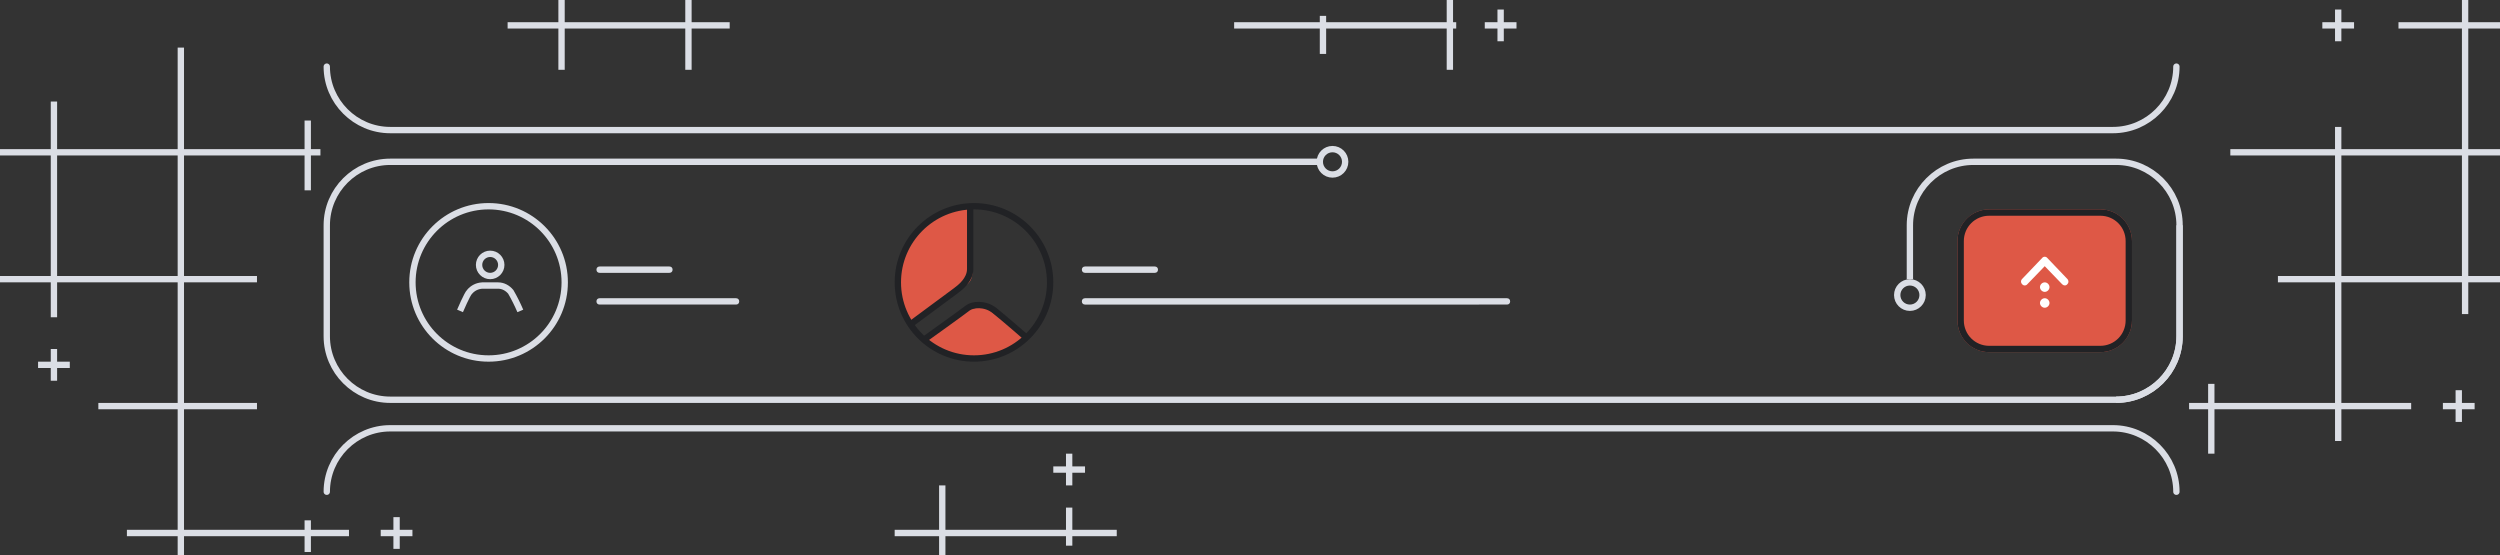 <svg xmlns="http://www.w3.org/2000/svg" viewBox="0 0 788 175"><rect x="0" y="0" width="788" height="175" fill="#333333" stroke="none"/><g transform="translate(129 64)" fill="none"><circle cx="25" cy="25" r="25"/><circle cx="25" cy="25" r="24" stroke="#dbdee5" stroke-width="2"/></g><g transform="translate(150 79)" fill="none"><circle cx="4.5" cy="4.5" r="4.5"/><circle cx="4.5" cy="4.5" r="3.5" stroke="#dbdee5" stroke-width="2"/></g><path d="M145 98s2.3-5.4 3-6c1-1.2 2.4-1.9 4-2h5c1.6 0 3 .8 4 2 1.1 1.9 2.1 3.9 3 6" fill="none" stroke="#dbdee5" stroke-width="2"/><path d="M189 94h43c.6 0 1 .4 1 1s-.4 1-1 1h-43c-.6 0-1-.4-1-1s.4-1 1-1zm0-10h22c.6 0 1 .4 1 1s-.4 1-1 1h-22c-.6 0-1-.4-1-1s.4-1 1-1z" fill="#dbdee5"/><path d="M292 107.1s11.9-8.4 13.1-9.2 4.8-1.6 6.9 0 11.5 8.6 11.5 8.6-4.5 6.8-16.1 6.8-15.4-6.2-15.4-6.2zm-9.2-18.5c0-9.5 7.1-23.8 23.8-23.8V84c0 2.2-.1 4.2-1.5 5.4s-17.7 13.1-17.7 13.1-4.6-4.4-4.6-13.9z" fill="#de5846"/><g transform="translate(282 64)" fill="none"><circle cx="25" cy="25" r="25"/><circle cx="25" cy="25" r="24" stroke="#212225" stroke-width="2"/></g><path d="M286.6 102.5s13.1-9.7 14.6-10.8 4.6-3.5 4.6-6.9v-20m-14.6 42.3s12.3-8.8 13.8-10 5.5-1.6 8.5.8 10 8.5 10 8.5" fill="none" stroke="#212225" stroke-width="2"/><path d="M342 94h133c.6 0 1 .4 1 1s-.4 1-1 1H342c-.6 0-1-.4-1-1s.4-1 1-1zm0-10h22c.6 0 1 .4 1 1s-.4 1-1 1h-22c-.6 0-1-.4-1-1s.4-1 1-1z" fill="#dbdee5"/><path d="M627 66h35c5.5 0 10 4.5 10 10v25c0 5.5-4.5 10-10 10h-35c-5.5 0-10-4.5-10-10V76c0-5.5 4.5-10 10-10z" fill="#de5846"/><path d="M627 67h35c5 0 9 4 9 9v25c0 5-4 9-9 9h-35c-5 0-9-4-9-9V76c0-5 4-9 9-9z" fill="none" stroke="#212225" stroke-width="2"/><path d="M643 95.5c0-.8.7-1.5 1.5-1.5s1.5.7 1.5 1.5-.7 1.5-1.5 1.5-1.5-.7-1.5-1.5zm0-5c0-.8.7-1.5 1.5-1.5s1.5.7 1.5 1.5-.7 1.5-1.5 1.5-1.5-.7-1.5-1.5zm7-.9l-5.5-5.7-5.5 5.7c-.4.5-1.2.5-1.6 0-.5-.5-.5-1.2 0-1.7l6.3-6.6c.4-.5 1.2-.5 1.6 0l6.3 6.6c.5.5.5 1.2 0 1.7-.4.5-1.1.5-1.6 0 0 .1 0 .1 0 0z" fill="#fff"/><path d="M602 88V71c0-11 9-20 20-20h45c11 0 20 9 20 20v35c0 11-9 20-20 20" fill="none" stroke="#dbdee5" stroke-width="2"/><g transform="translate(597 88)" fill="none"><circle cx="5" cy="5" r="5"/><circle cx="5" cy="5" r="4" stroke="#dbdee5" stroke-width="2"/></g><g transform="translate(415 46)" fill="none"><circle cx="5" cy="5" r="5"/><circle cx="5" cy="5" r="4" stroke="#dbdee5" stroke-width="2"/></g><path d="M687 71v35c0 11-9 20-20 20H123c-11 0-20-9-20-20V71c0-11 9-20 20-20h294" fill="none" stroke="#dbdee5" stroke-width="2"/><path d="M103 155c0-11 9-20 20-20h543c11 0 20 9 20 20m0-134c0 11-9 20-20 20H123c-11 0-20-9-20-20" fill="none" stroke="#dbdee5" stroke-width="2" stroke-linecap="round"/><path d="M296 175v-6h-14v-2h14v-14h2v14h38v-7h2v7h14v2h-14v3h-2v-3h-38v6h-2zm-240 0v-6H40v-2h16v-38H31v-2h25V89H18v11h-2V89H0v-2h16V49H0v-2h16V32h2v15h38V15h2v32h38v-9h2v9h3v2h-3v11h-2V49H58v38h23v2H58v38h23v2H58v38h38v-3h2v3h12v2H98v5h-2v-5H58v6h-2zm0-88V49H18v38h38zm68 86v-4h-4v-2h4v-4h2v4h4v2h-4v4h-2zm212-20v-4h-4v-2h4v-4h2v4h4v2h-4v4h-2zm360-10v-14h-6v-2h6v-6h2v6h38V89h-18v-2h18V49h-33v-2h33v-7h2v7h38V9h-20V7h20V0h2v7h10v2h-10v38h10v2h-10v38h10v2h-10v10h-2V89h-38v38h22v2h-22v10h-2v-10h-38v14h-2zm80-56V49h-38v38h38zm-2 46v-4h-4v-2h4v-4h2v4h4v2h-4v4h-2zM16 120v-4h-4v-2h4v-4h2v4h4v2h-4v4h-2zm440-98V9h-38v8h-2V9h-27V7h27V5h2v2h38V0h2v7h1v2h-1v13h-2zm-240 0V9h-38v13h-2V9h-16V7h16V0h2v7h38V0h2v7h12v2h-12v13h-2zm520-9V9h-4V7h4V3h2v4h4v2h-4v4h-2zm-264 0V9h-4V7h4V3h2v4h4v2h-4v4h-2z" fill="#dbdee5"/></svg>